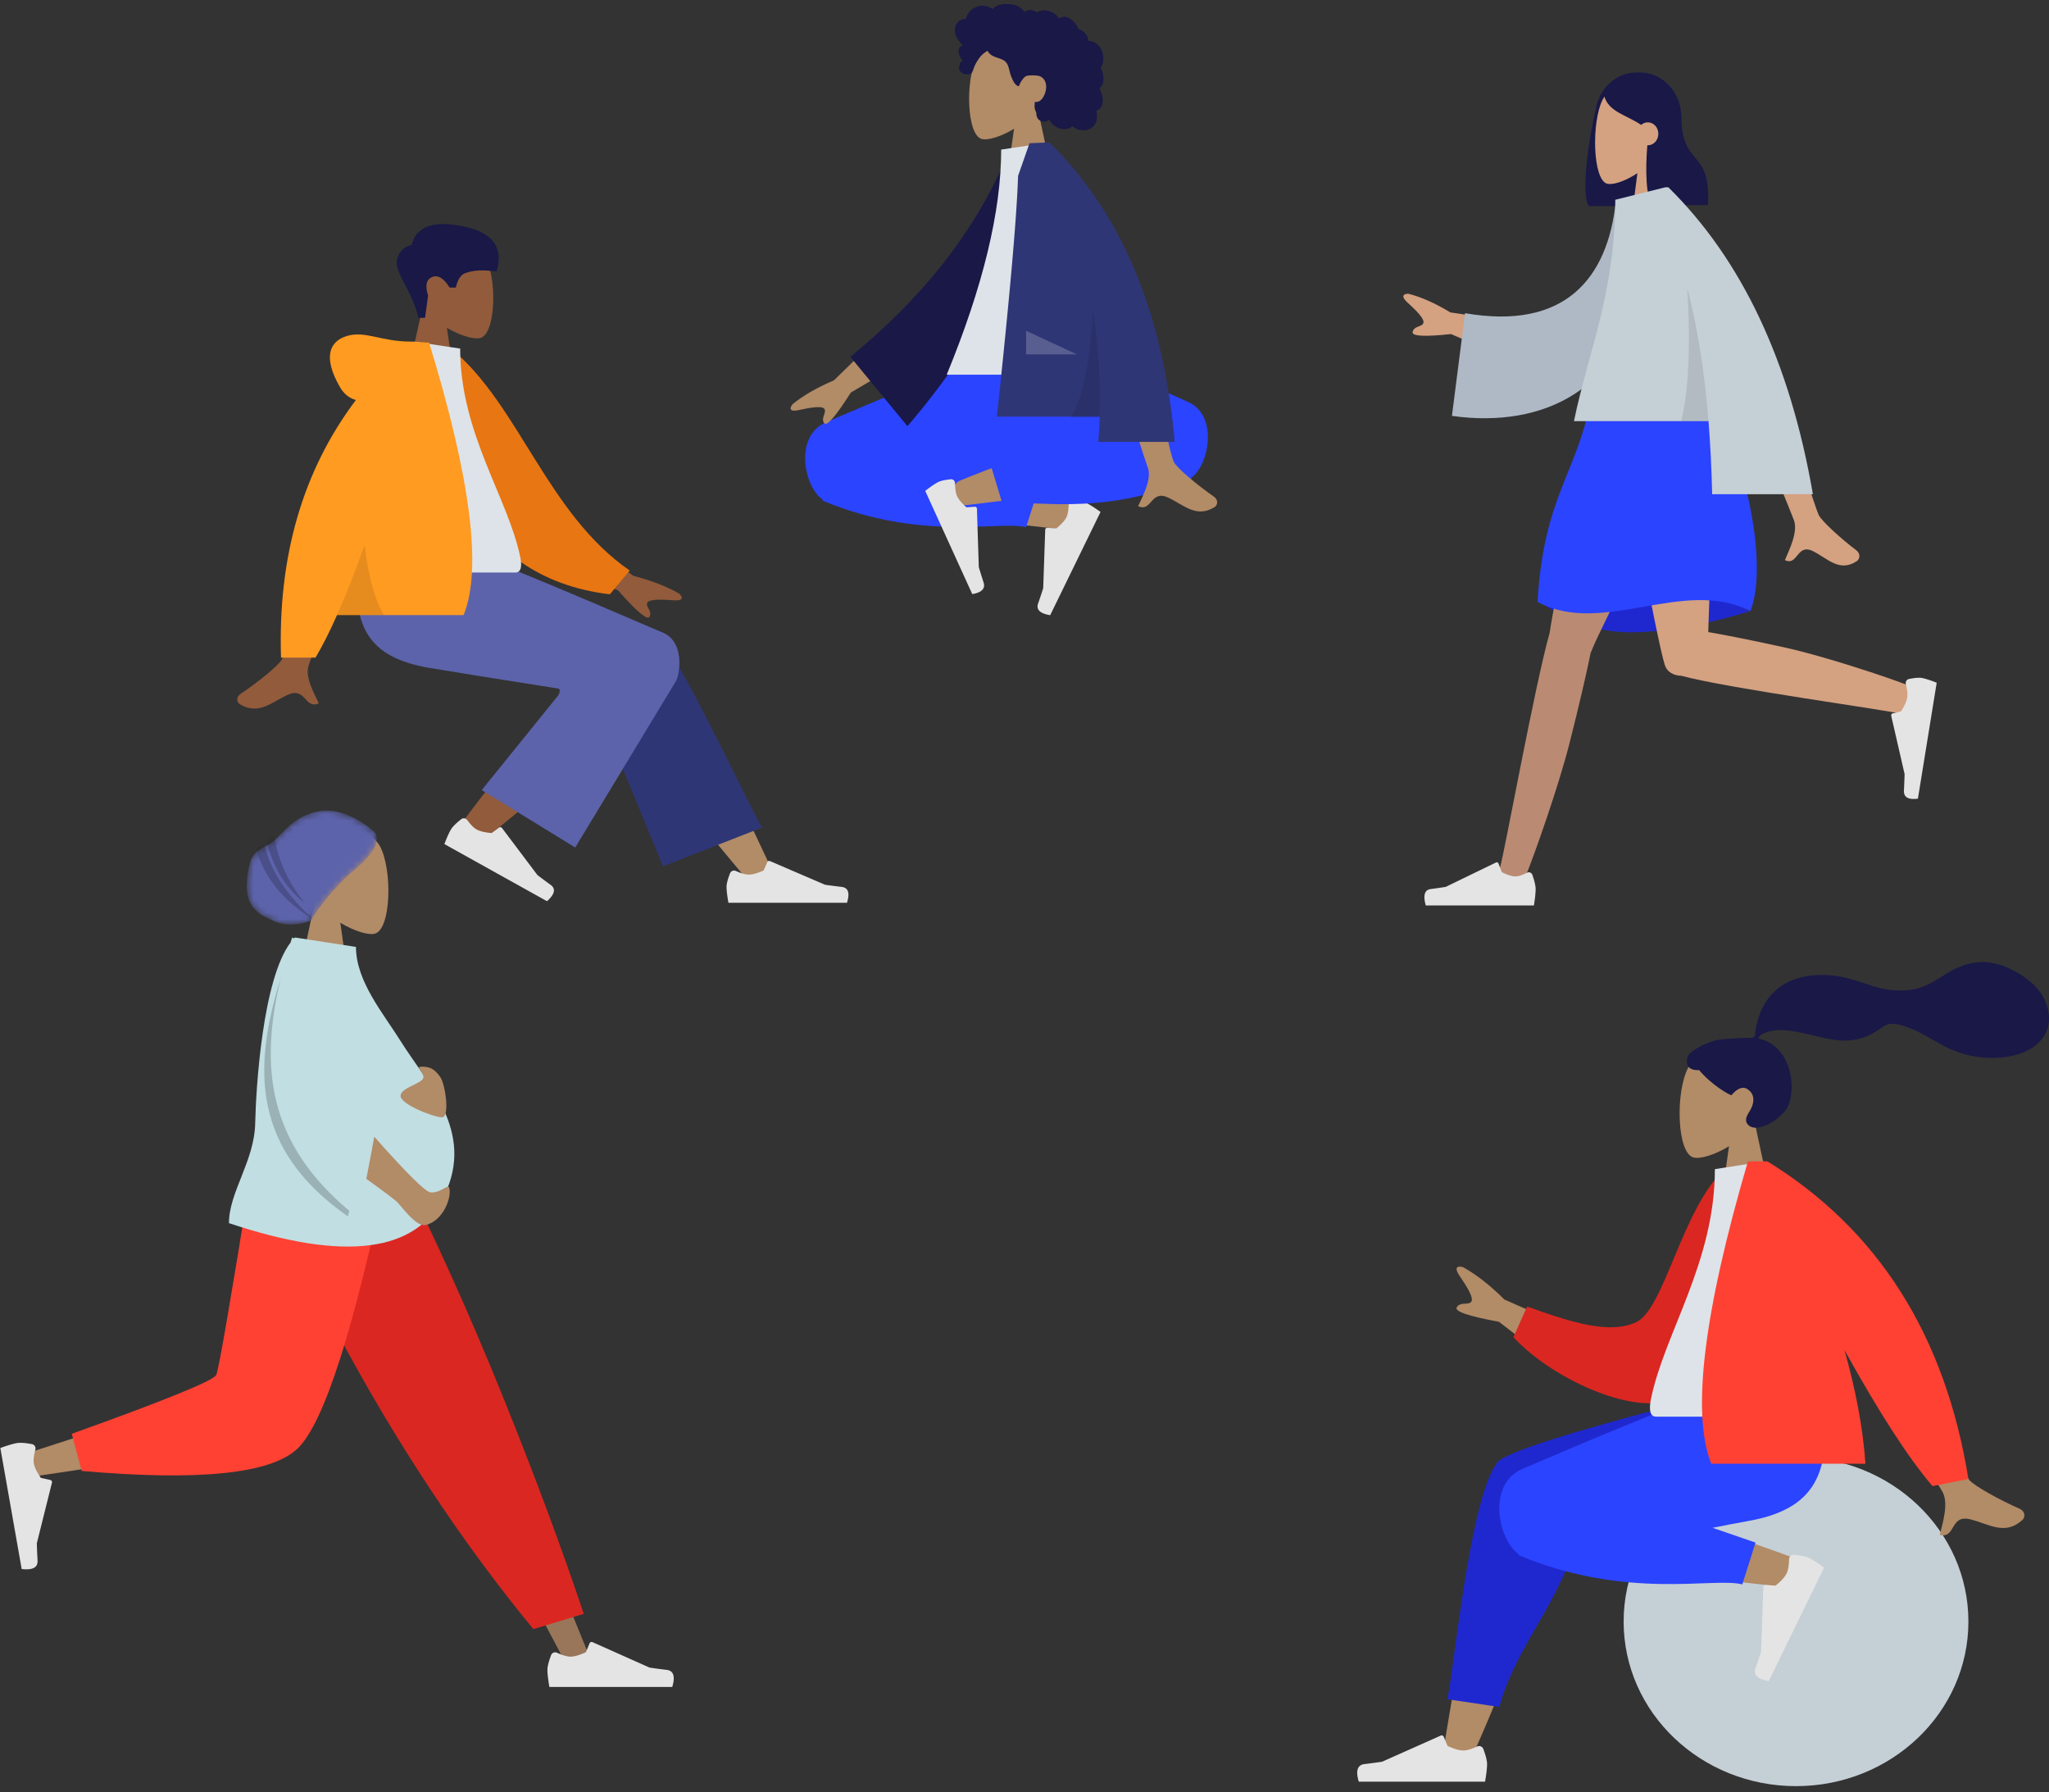 <svg width="311" height="272" xmlns="http://www.w3.org/2000/svg" xmlns:xlink="http://www.w3.org/1999/xlink"><rect width="100%" height="100%" fill="#333333" stroke="none"/><defs><path d="M20.158 4.035c-.07-.431.068-.643-1.667-1.859C16.756.961 13.955-.473 11.134.151 7.473.961 6.019 3.376 4.607 4.55 3.334 5.608 2.057 5.732 1.3 7.045.543 8.359.14 12.137.8 13.639c.907 2.073 2.698 2.631 4.004 3.228 2.242 1.024 5.41-.058 5.486-.237.594-1.386 3.79-5.294 5.711-6.937 1.413-1.207 4.484-3.633 4.158-5.658z" id="a"/></defs><g fill="none" fill-rule="evenodd"><path d="M266.396 170.633c1.566-1.838 2.626-4.091 2.449-6.615-.51-7.272-10.633-5.672-12.602-2.002-1.97 3.671-1.736 12.981.809 13.637 1.015.261 3.177-.38 5.378-1.706l-1.381 9.771h8.155l-2.808-13.085z" fill="#B28B67"/><path d="M260.891 157.786c1.075-.176 3.969-.297 4.503-.297.341 0 .71.078.912-.235.166-.257.105-.691.154-.988.058-.346.139-.687.222-1.028.234-.968.588-1.89 1.084-2.755.931-1.623 2.294-2.895 4.015-3.634 1.9-.817 4.05-1.004 6.095-.839 2.187.178 4.167.9 6.232 1.579 1.969.648 4.03.903 6.088.586 2.074-.318 3.641-1.442 5.391-2.509 1.791-1.092 3.837-1.807 5.954-1.643 1.977.154 3.798.97 5.432 2.06 1.529 1.02 2.791 2.247 3.503 3.974.766 1.857.765 3.897-.495 5.538-1.826 2.38-5.216 2.995-8.037 2.934a15.347 15.347 0 01-4.775-.875c-2.054-.722-3.829-1.947-5.751-2.941a14.998 14.998 0 00-2.811-1.125c-.949-.267-1.883-.39-2.741.183-.908.606-1.722 1.201-2.761 1.58a8.889 8.889 0 01-3.115.559c-2.066-.015-4.103-.659-6.11-1.09-1.636-.352-3.387-.703-5.056-.365-.696.142-1.713.433-1.964 1.156 4.232.767 5.894 6.001 4.701 9.843-.644 2.074-4.515 4.498-6.02 3.408-.953-.691-.374-1.597 0-2.196.718-1.146.963-2.619-.364-3.417-1.145-.688-2.349.947-2.372.945-.315-.025-3.034-1.563-4.908-3.807-1.848.109-2.129-1.109-1.687-2.106.441-.997 3.196-2.251 4.681-2.495z" fill="#191847"/><path d="M272.602 271.049c-14.451 0-26.165-11.182-26.165-24.976 0-13.794 11.714-24.976 26.165-24.976 14.451 0 26.165 11.182 26.165 24.976 0 13.794-11.714 24.976-26.165 24.976z" fill="#C5CFD6" fill-rule="nonzero"/><path d="M223.157 267.195c4.354-9.636 7.503-18.027 8.766-22.454 2.164-7.58 3.811-14.251 4.227-16.742.992-5.94-7.633-6.285-8.773-3.333-1.725 4.468-4.738 19.148-8.357 41.322l4.137 1.207zm50.502-30.241c-3.994-1.579-17.983-6.521-24.73-7.919a370.225 370.225 0 00-5.585-1.112c-5.251-1.002-7.972 8.471-2.914 9.199 12.595 1.813 30.452 3.685 31.98 3.895 2.141.294 3.76-3.071 1.249-4.063z" fill="#B28B67"/><path d="M240.121 225.316l21.607-10.999v-2.395h-2.57c-20.904 5.327-31.586 8.741-32.045 10.241a.9.9 0 00-.014.049l-.031.042c-4.143 5.697-6.624 33.512-7.438 35.595l7.938 1.184c3.037-11.26 12.752-19.105 12.494-32.591.07-.396.088-.771.059-1.126z" fill="#1F28CF"/><path d="M259.933 231.849c1.977-.396 3.798-.749 5.355-1.023 10.063-1.765 12.998-7.151 11.263-18.904H258.01c-3.029.87-18.768 7.471-26.935 10.982-5.405 2.323-3.701 10.699-.64 12.879.017.134.072.225.17.266 16.465 6.824 29.49 3.243 33.842 4.387l2.012-6.349-6.526-2.238z" fill="#2B44FF"/><path d="M272.293 235.944c1.079.104 1.845.266 2.298.487.551.268 1.31.752 2.277 1.451l-8.402 17.226c-1.698-.274-2.371-.922-2.019-1.945.353-1.022.637-1.875.853-2.559l.336-9.747a.338.338 0 01.351-.328h.01l1.499.094c.852-.689 1.414-1.313 1.686-1.871.222-.454.344-1.169.367-2.147a.68.68 0 01.696-.663l.048.002zM225.139 265.408c.38 1.015.57 1.775.57 2.278 0 .613-.102 1.507-.307 2.683h-19.165c-.498-1.647-.211-2.535.862-2.667 1.073-.131 1.965-.25 2.675-.355l8.908-3.972a.34.34 0 01.452.181l.573 1.389c.993.464 1.8.695 2.421.695.505 0 1.202-.203 2.091-.611a.68.68 0 01.92.379z" fill="#E4E4E4"/><path d="M240.66 202.617l-12.313-5.407c-2.156-2.149-4.239-3.783-6.248-4.901-.601-.191-1.627-.249-.532 1.351 1.095 1.599 2.175 3.33 1.737 3.89-.437.561-1.705-.058-2.205.854-.334.607 1.802 1.334 6.408 2.18l9.222 7.07 3.931-5.037zm49.779 1.49l-6.963 1.381c7.002 13.051 10.758 19.967 11.266 20.75 1.143 1.762.077 4.991-.317 6.692 2.472.575 1.497-3.146 4.625-2.369 2.855.709 5.276 2.529 7.939.075.327-.302.567-1.245-.549-1.729-2.781-1.205-6.889-3.462-7.555-4.338-.908-1.194-3.724-8.015-8.446-20.462z" fill="#B28B67"/><path d="M264.55 178.055l-2.938-.504c-6.4 6.208-9.012 21.123-13.277 23.097-4.032 1.867-9.749.061-16.544-2.378l-2.081 4.649c6.174 6.679 19.327 12.322 24.658 9.101 8.523-5.151 10.491-23.546 10.182-33.965z" fill="#DB2721"/><path d="M277.359 214.981H251.36c-1.188 0-.964-1.716-.792-2.582 1.982-9.99 9.719-20.759 9.719-34.98l7.499-1.176c6.203 9.976 8.348 22.259 9.573 38.738z" fill="#DDE3E9"/><path d="M279.952 204.866c5.3 9.56 9.755 16.443 13.365 20.649l5.45-1.068c-3.51-21.771-13.676-37.839-30.497-48.204h-2.969c-6.733 22.949-8.589 38.24-5.568 45.874h23.403c-.37-5.586-1.558-11.492-3.184-17.251z" fill="#FF4133"/><path d="M64.11 46.757c-1.47-1.663-2.465-3.701-2.299-5.985.48-6.58 9.981-5.132 11.83-1.811 1.848 3.32 1.628 11.744-.76 12.338-.953.237-2.983-.343-5.048-1.543l1.296 8.841h-7.655l2.636-11.84z" fill="#915B3C"/><path d="M63.521 48.238c-.96-4.12-3.698-6.93-3.28-8.77.28-1.229 1.022-1.992 2.229-2.291.624-2.434 2.637-3.47 6.04-3.106 5.102.545 8.217 2.588 6.872 7.083-1.237 0-2.73-.431-4.793.307-.655.235-1.123.961-1.405 2.18h-.933c-.905-1.446-1.798-1.978-2.678-1.594-.88.383-1.08 1.314-.6 2.794l-.46 3.397h-.992z" fill="#191847"/><path d="M113.516 133.618c-6.288-7.403-10.543-12.89-12.765-16.464-3.803-6.118-6.917-11.562-7.9-13.641-2.342-4.96 5.394-7.282 7.145-4.969 2.65 3.501 8.31 14.518 16.978 33.05l-3.458 2.024z" fill="#B28B67"/><path d="M100.63 131.466l-11.704-28.399c-2.503-5.176 9.585-8.58 11.425-6.17 4.176 5.47 14.103 27.046 15.348 28.676l-15.069 5.893z" fill="#2F3676"/><path d="M69.459 125.771c2.28-3.206 10.572-13.991 15.089-18.453a340.382 340.382 0 013.762-3.66c3.56-3.409 10.65 2.321 7.096 5.426-8.85 7.733-21.763 18.172-22.842 19.102-1.512 1.305-4.538-.401-3.105-2.415z" fill="#915B3C"/><path d="M69.992 124.322c-.785.624-1.296 1.133-1.533 1.528-.287.48-.624 1.227-1.01 2.24l15.58 8.671c1.178-1.065 1.362-1.892.55-2.48a97.718 97.718 0 01-2.006-1.489l-5.378-7.141a.327.327 0 00-.452-.063l-1.118.829c-1.025-.086-1.79-.27-2.295-.551-.41-.228-.88-.703-1.412-1.425a.653.653 0 00-.926-.119zM110.811 132.512c-.356.918-.535 1.605-.535 2.061 0 .554.096 1.363.288 2.427h17.99c.467-1.49.197-2.294-.81-2.413a102.68 102.68 0 01-2.51-.322l-8.362-3.593a.324.324 0 00-.424.164l-.538 1.257c-.932.419-1.69.629-2.273.629-.474 0-1.128-.185-1.962-.554a.648.648 0 00-.864.344z" fill="#E4E4E4"/><path d="M84.715 104.486c-9.728-1.528-16.243-2.572-19.547-3.134-9.417-1.6-12.163-6.485-10.54-17.143H71.98c2.296.64 11.89 4.592 28.782 11.859 3.039 1.454 2.473 5.742 1.917 7.155-.022.057-5.146 8.52-15.37 25.387l-14.193-8.716 11.626-14.381c.308-.596.299-.939-.026-1.027z" fill="#5C63AB"/><path d="M85.965 80.184l10.174 7.202c2.76.718 5.065 1.611 6.917 2.68.437.383.966 1.162-.848 1.027-1.814-.134-3.728-.197-3.978.4-.25.596.847 1.309.341 2.113-.337.537-1.93-.808-4.78-4.035l-10.075-4.027 2.249-5.36zm-39.065.249l6.666.025c-4.116 12.807-6.338 19.603-6.666 20.386-.738 1.763.824 4.449 1.492 5.892-2.176.938-1.944-2.537-4.688-1.306-2.505 1.123-4.41 3.158-7.304 1.437-.356-.212-.746-1.008.196-1.631 2.347-1.551 5.73-4.266 6.186-5.16.623-1.218 1.996-7.766 4.118-19.643z" fill="#915B3C"/><path d="M65.843 53.472l2.758-.456c10.233 8.522 14.436 24.892 26.98 33.565l-3.019 3.607c-21.761-2.597-27.155-22.566-26.72-36.716z" fill="#E87613"/><path d="M53.819 86.884h24.405c1.115 0 .905-1.553.743-2.336-1.86-9.04-9.123-18.784-9.123-31.651l-7.04-1.064c-5.822 9.026-7.835 20.14-8.985 35.05z" fill="#DDE3E9"/><path d="M54.015 60.706c-1.022-.284-1.832-.944-2.429-1.983-2.573-4.475-1.643-6.939 1.106-7.748 2.75-.81 5.202.858 9.583.858.238 0 .456.014.655.043l2.203.121c6.323 20.656 8.067 34.437 5.232 41.343H51.156c-1.138 2.558-2.227 4.71-3.267 6.457h-5.234c-.492-15.352 3.294-28.383 11.36-39.091z" fill="#FF9B21"/><path d="M55.339 82.732c.604 4.872 1.586 8.408 2.946 10.608h-7.129c1.328-2.984 2.722-6.52 4.183-10.608z" fill-opacity=".1" fill="#000"/><path d="M242.173 16.794c-1.004 4.024-2.311 13.07-.977 14.488h8.44l.003-.048c3.128-.377 5.561-3.264 5.561-6.77v-6.653c0-3.761-2.802-6.811-6.257-6.811h-.582c-3.139 0-5.737 2.515-6.188 5.794z" fill="#191847"/><path d="M251.922 23.194c1.341-1.714 2.249-3.814 2.097-6.167-.437-6.78-9.107-5.288-10.793-1.866-1.687 3.422-1.486 12.101.693 12.713.87.244 2.721-.354 4.606-1.59l-1.183 9.11h6.985l-2.405-12.2z" fill="#D4A181"/><path d="M250.034 22.048c-.322 3.763-.193 8.06.766 9.08h8.44c.47-8.893-4.074-5.45-4.074-13.823-.284-.301-.551-.6-.816-.857l.009-.246c-1.461-3.257-3.316-4.885-5.562-4.885-3.37 0-4.434 1.707-5.34 3.156.677 2.53 3.306 2.905 5.641 4.482.275-.244.626-.39 1.009-.39.884 0 1.6.78 1.6 1.743 0 .962-.716 1.742-1.6 1.742-.025 0-.049 0-.073-.002z" fill="#191847"/><path d="M265.558 92.763c-6.981 2.125-13.005 3.188-18.07 3.188-5.066 0-9.771-1.637-14.116-4.91 6.833-2.182 12.459-3.273 16.88-3.273 4.421 0 9.523 1.665 15.306 4.995z" fill="#1F28CF"/><path d="M241.444 99.015c.067-.11.124-.23.169-.36.933-2.686 15.881-31.668 17.37-36.967h-16.829c-1.132 4.029-6.228 29.31-6.946 34.355-2.263 7.956-6.922 33.724-7.516 35.509-.626 1.878 2.894 3.834 3.833 1.526 1.492-3.674 5.049-13.838 6.633-20.045 1.484-5.818 2.693-11.053 3.286-14.018z" fill="#BA8B72"/><path d="M255.212 102.553c6.834 1.881 31.831 5.28 33.547 5.813 1.765.548 3.312-3.411 1.131-4.269-3.471-1.365-13.034-4.518-18.832-5.804-4.664-1.035-8.92-1.88-11.777-2.375.242-8.736 1.349-29.702.623-34.23h-14.89c.695 4.342 6.574 36.026 7.667 39.197.347 1.133 1.381 1.633 2.531 1.668z" fill="#D4A181"/><path d="M289.731 103.043c.913-.185 1.581-.236 2.006-.155.517.099 1.256.338 2.217.716l-2.85 17.596c-1.463.191-2.17-.217-2.121-1.223.049-1.007.081-1.844.098-2.513l-2.025-8.822c-.039-.17.056-.342.212-.384l.008-.002 1.257-.301c.538-.837.854-1.541.946-2.111.075-.463.007-1.136-.205-2.018-.081-.339.106-.685.417-.773l.04-.01zM232.593 132.779c.326.946.488 1.654.488 2.124 0 .571-.087 1.405-.262 2.501h-16.415c-.426-1.536-.18-2.364.739-2.487a85.185 85.185 0 002.29-.331l7.63-3.703c.147-.071.319.001.384.161a.069.069 0 01.003.008l.491 1.295c.851.432 1.542.648 2.074.648.432 0 1.029-.19 1.79-.57.292-.146.638-.006.772.312a.72.72 0 01.016.042z" fill="#E4E4E4"/><path d="M259.856 61.688c-6.562-2.044-12.77-2.044-18.626 0-2.037 10.118-6.987 14.134-7.858 29.646 9.895 5.352 22.119-3.817 32.305 1.402 2.91-7.3-1.164-24.882-5.821-31.048z" fill="#2B44FF"/><path d="M231.626 49.114l-11.491-1.706c-2.298-1.391-4.413-2.334-6.344-2.826-.543-.017-1.407.197-.12 1.366 1.288 1.168 2.594 2.46 2.365 3.084-.229.624-1.427.392-1.625 1.351-.132.64 1.811.743 5.83.312l9.323 4.023 2.062-5.604zm36.097 2.896l-6.373.026c6.988 17.118 10.632 26.08 10.931 26.888.674 1.817-.751 4.583-1.361 6.07 1.985.967 1.773-2.613 4.277-1.345 2.286 1.157 4.024 3.254 6.665 1.48.324-.218.68-1.038-.179-1.68-2.142-1.598-5.228-4.396-5.645-5.316-.568-1.256-3.34-9.964-8.315-26.123z" fill="#D4A181"/><path d="M250.267 30.008l-4.99.362c-1.229 12.102-7.922 19.746-22.909 17.158l-1.991 15.585c14.007 1.97 26.292-4.134 28.809-20.661.652-4.279 1.167-8.732 1.081-12.444z" fill="#AFB9C5"/><path d="M252.729 28.43l-7.56 1.884c0 14.154-4.142 23.185-6.267 33.592h20.418c.287 3.596.464 7.292.556 11.088h15.288c-3.464-20.065-10.776-35.588-21.936-46.57h-.495l-.004.005z" fill="#C5CFD6"/><path d="M256.098 43.713c.527 8.82.217 15.55-.928 20.193h4.15c-.57-7.124-1.575-13.855-3.222-20.193z" fill-opacity=".1" fill="#000"/><path d="M47.797 136.803c-1.523-1.788-2.554-3.98-2.382-6.435.496-7.076 10.345-5.519 12.261-1.948 1.916 3.571 1.688 12.629-.788 13.267-.987.255-3.09-.369-5.232-1.659L53 149.535h-7.935l2.732-12.732z" fill="#B28B67"/><g transform="translate(37 123)"><mask id="b" fill="#fff"><use xlink:href="#a"/></mask><g mask="url(#b)"><path d="M20.158 4.035c-.07-.431.068-.643-1.667-1.859C16.756.961 13.955-.473 11.134.151 7.473.961 6.019 3.376 4.607 4.55 3.334 5.608 2.057 5.732 1.3 7.045.543 8.359.14 12.137.8 13.639c.907 2.073 2.698 2.631 4.004 3.228 2.242 1.024 5.41-.058 5.486-.237.594-1.386 3.79-5.294 5.711-6.937 1.413-1.207 4.484-3.633 4.158-5.658z" fill="#5C63AB" fill-rule="nonzero"/><path d="M4.58 3.723c.595 3.762 2.157 7.203 4.687 10.322-2.95-2.288-4.893-5.488-5.83-9.6l1.143-.722zM3.106 5.158c.976 4.042 3.51 7.862 7.604 11.459-4.736-2.86-7.712-6.549-8.926-11.069l1.322-.39z" fill-opacity=".2" fill="#000"/></g></g><path fill="#997659" d="M43.085 176.983l24.567 41.071 18.418 34.723h3.967l-30.86-75.794z"/><path d="M83.644 251.174c-.37.987-.555 1.726-.555 2.216 0 .596.1 1.466.298 2.61h18.648c.484-1.602.204-2.467-.84-2.595a99.607 99.607 0 01-2.601-.346l-8.668-3.863a.33.33 0 00-.44.176l-.557 1.351c-.966.451-1.752.676-2.356.676-.491 0-1.169-.198-2.034-.594a.66.66 0 00-.895.369z" fill="#E4E4E4"/><path d="M80.955 247.217l7.65-2.315c-3.352-10.02-7.46-21.047-12.325-33.08-4.864-12.034-10.088-23.647-15.672-34.839H39c6.208 14.158 12.79 27.021 19.745 38.591 6.955 11.57 14.358 22.118 22.21 31.643z" fill="#DB2721"/><path d="M41.47 176.983c-2.318 14.433-6.79 32.872-7.212 33.441-.281.38-10.41 3.774-30.387 10.183l.857 3.498c23.822-3.437 36.374-6.104 37.657-8 1.923-2.844 11.527-25.314 15.247-39.122H41.471z" fill="#B28B67"/><path d="M10.893 217.583l1.51 5.634c17.817 1.563 28.734.434 32.751-3.387 4.017-3.821 8.595-18.103 13.734-42.847H38.284c-3.256 20.262-5.076 30.818-5.461 31.668-.385.851-7.695 3.828-21.93 8.932z" fill="#FF4133"/><path d="M4.85 219.149c-1.037-.192-1.797-.246-2.28-.161-.587.103-1.426.352-2.518.747l3.238 18.363c1.662.2 2.465-.226 2.41-1.276a103.394 103.394 0 01-.112-2.623l2.3-9.206a.33.33 0 00-.25-.403l-1.427-.314c-.612-.874-.97-1.608-1.075-2.203-.086-.484-.008-1.186.232-2.106a.661.661 0 00-.519-.818z" fill="#E4E4E4"/><path d="M44.107 143.021c.077-.251.155-.504.235-.756l.294.138c.045-.047.091-.093.138-.138l9.254 1.431c0 5.204 4.14 10.073 6.76 14.262 4.072 6.513 11.318 13.731 6.672 23.406-4.186 8.718-15.09 10.134-32.71 4.247 0-4.695 3.86-9.416 3.982-15.125.117-5.435 1.134-21.902 5.375-27.465z" fill="#C1DEE2"/><path d="M55.602 178.892c.62-3.193 1.02-5.326 1.205-6.396 4.93 5.571 7.778 8.389 8.544 8.453 1.441.122 2.506-1.156 2.81-.797.5 1.488-.915 5.212-3.62 5.754-1.292.258-3.292-2.406-4.115-3.35-.324-.371-1.932-1.592-4.824-3.664zm8.516-17.028c1.278 0 1.965.529 2.72 1.595.756 1.066 1.471 6.093.258 6.093s-6.296-1.943-6.296-3.25 3.468-1.86 3.468-2.843c0-.984-1.428-1.595-.15-1.595z" fill="#B28B67"/><path d="M53.022 183.753l-.232.83c-14.48-10.12-14.486-22.383-10.18-36.13-3.246 13.533-1.924 24.947 10.412 35.3z" fill-opacity=".2" fill="#000"/><path d="M157.517 16.53c1.424-1.671 2.388-3.72 2.227-6.015-.464-6.613-9.67-5.158-11.461-1.82-1.791 3.338-1.578 11.804.736 12.4.923.239 2.89-.344 4.891-1.55l-1.256 8.886h7.416l-2.553-11.9z" fill="#B28B67"/><path d="M144.997 4.067c.154-.54.567-1.002 1.124-1.139.135-.033.274-.047.413-.04.05.001.064.015.087-.02.017-.025.018-.088.025-.119.022-.094.05-.187.084-.278.116-.31.312-.584.548-.815a2.759 2.759 0 011.657-.784c.34-.03.676.025.997.136.166.057.327.128.484.207.047.023.2.14.247.132.053-.009.158-.139.2-.171.526-.404 1.175-.562 1.83-.558.739.006 1.451.043 2.068.494a4.156 4.156 0 01.553.49c.035.038.069.076.101.116.055.067.047.09.124.042.297-.18.64-.264.987-.222.205.026.405.087.595.169.065.027.215.138.284.139.068 0 .216-.101.286-.127a2.35 2.35 0 011.191-.11c.412.066.818.23 1.167.458.168.11.315.231.433.394.051.07.097.144.154.21.034.037.101.077.119.125-.011-.029.451-.207.495-.219.232-.06.468-.048.696.027.428.14.795.456 1.098.78a3.11 3.11 0 01.558.834c.022.048.037.108.067.15.038.056.063.057.132.081.35.123.669.33.912.61.246.285.406.634.473 1.002.004.022.006.112.019.123.017.016.087.01.114.012a2.247 2.247 0 01.756.222c.598.296 1.025.85 1.234 1.474.22.655.216 1.405-.047 2.047a1.897 1.897 0 01-.152.3c-.036.058-.048.058-.024.12.026.068.074.134.106.201.102.218.173.449.218.684.074.387.11.794.038 1.184a1.711 1.711 0 01-.183.519 1.539 1.539 0 01-.26.34c-.02.02-.046.036-.063.058-.042.053-.051.01-.029.088.03.11.098.217.139.324.043.11.082.22.117.333.072.227.132.459.17.694.073.452.06.934-.154 1.35a1.345 1.345 0 01-.632.606c-.046.022-.104.03-.125.075-.022.047.011.141.019.194.065.46.098.943-.038 1.393a1.925 1.925 0 01-.763 1.025c-.699.47-1.64.444-2.374.067a2.514 2.514 0 01-.53-.364c-.406.547-1.242.53-1.836.374-.74-.194-1.334-.709-1.676-1.385-.468.57-1.45.385-1.775-.233a1.483 1.483 0 01-.149-.487c-.012-.088-.005-.178-.014-.266-.012-.112-.086-.22-.13-.33a1.853 1.853 0 01-.138-.656c-.001-.119.014-.235.026-.353.01-.106-.02-.205-.036-.31.189.032.421-.02.599-.075.176-.054.34-.196.464-.326.288-.301.463-.697.584-1.09.263-.864.155-1.9-.714-2.375-.404-.22-1.617-.22-2.099-.11-.507.114-1.082 1.233-1.11 1.338-.017.065-.009.145-.068.189-.132.095-.348-.07-.445-.152a1.754 1.754 0 01-.39-.518 6.467 6.467 0 01-.535-1.312c-.098-.35-.162-.71-.291-1.05-.128-.339-.331-.642-.646-.834-.342-.208-.735-.318-1.111-.45-.373-.13-.74-.289-1.029-.565a1.444 1.444 0 01-.176-.196c-.04-.057-.08-.165-.142-.2-.095-.056-.235.089-.318.141a3.68 3.68 0 00-1.023 1.016c-.273.392-.497.77-.679 1.209-.135.325-.219.742-.457 1.008-.106.12-.894.191-1.149.087-.256-.104-.542-.373-.628-.543a.85.85 0 01-.071-.552c.022-.112.067-.216.092-.325.021-.092.04-.18.084-.263a.65.65 0 01.405-.323 1.893 1.893 0 01-.437-.592 2.551 2.551 0 01-.226-.772.936.936 0 01.125-.602c.119-.187.33-.31.513-.426a3.332 3.332 0 01-.714-.778c-.383-.572-.619-1.294-.425-1.976z" fill="#191847"/><path d="M164.122 76.845c-3.633-1.436-16.355-5.93-22.491-7.2a330.858 330.858 0 00-5.079-1.012c-4.775-.912-7.25 7.704-2.65 8.366 11.455 1.648 27.694 3.35 29.084 3.542 1.948.267 3.419-2.793 1.136-3.696z" fill="#B28B67"/><path d="M151.639 72.203c1.798-.36 3.454-.681 4.871-.93 9.151-1.605 11.82-6.504 10.242-17.192H149.89c-2.754.791-17.068 6.794-24.495 9.987-4.915 2.113-3.366 9.73-.582 11.713.015.121.065.204.154.241 14.974 6.206 26.82 2.95 30.777 3.99l1.83-5.773-5.935-2.036z" fill="#2B44FF"/><path d="M162.88 75.927c.981.094 1.678.242 2.09.443.5.244 1.191.684 2.07 1.32l-7.641 15.665c-1.544-.25-2.156-.839-1.836-1.768.321-.93.579-1.705.776-2.328l.305-8.864a.31.31 0 01.32-.298h.008l1.364.086c.775-.627 1.286-1.195 1.534-1.703.201-.412.312-1.063.333-1.952a.619.619 0 01.677-.6z" fill="#E4E4E4"/><path d="M145.756 72.915c3.424-1.448 15.414-5.98 21.196-7.26 1.662-.37 3.273-.711 4.787-1.02 4.501-.92 6.833 7.767 2.498 8.434-10.796 1.662-26.1 3.379-27.41 3.571-1.836.27-3.223-2.816-1.071-3.725z" fill="#B28B67"/><path d="M155.996 68.944c-1.67-.35-3.207-.664-4.523-.906-8.499-1.565-10.978-6.34-9.512-16.76h15.659c2.558.771 15.852 6.623 22.749 9.736 4.565 2.06 3.126 9.486.541 11.419-.014.118-.06.199-.143.235-13.907 6.05-24.908 2.875-28.583 3.89l-1.7-5.63 5.512-1.984z" fill="#2B44FF"/><path d="M144.32 72.73c-.917.093-1.568.24-1.953.441-.468.245-1.113.684-1.935 1.32l7.141 15.666c1.443-.25 2.015-.839 1.716-1.768-.3-.93-.542-1.706-.725-2.328l-.285-8.864c-.006-.171-.14-.305-.299-.299h-.008l-1.275.087c-.724-.628-1.201-1.195-1.433-1.703-.188-.412-.292-1.063-.312-1.952-.007-.342-.272-.612-.591-.603a.564.564 0 00-.041.002z" fill="#E4E4E4"/><path d="M135.334 49.174l-8.754 8.54c-2.547 1.087-4.634 2.287-6.261 3.6-.366.44-.764 1.286.957.908s3.549-.699 3.873-.14c.323.56-.63 1.419-.032 2.151.398.489 1.739-1.065 4.022-4.66l9.103-5.368-2.908-5.03zm38.857 1.205l-6.458.025c3.987 12.872 6.14 19.702 6.458 20.49.715 1.772-.798 4.471-1.446 5.921 2.108.944 1.883-2.55 4.542-1.312 2.427 1.129 4.273 3.174 7.077 1.445.344-.213.722-1.014-.191-1.64-2.273-1.559-5.55-4.288-5.993-5.186-.603-1.225-1.933-7.806-3.989-19.743z" fill="#B28B67"/><path d="M155.838 23.28l-2.672-.458c-4.601 11.493-12.633 21.936-24.097 31.329l8.663 10.524C149.194 51.3 156.26 37.503 155.838 23.28z" fill="#191847"/><path d="M167.487 56.862h-23.795c5.513-13.404 8.269-24.79 8.269-34.16l7.178-1.07c5.641 9.073 7.234 20.244 8.348 35.23z" fill="#DDE3E9"/><path d="M159.291 21.638l-.003-.005h-.468c-.561.019-1.415.054-2.562.104l-1.735 4.957c-.183 6.043-1.255 18.222-3.214 36.536h15.598a94.883 94.883 0 01-.202 3.83h11.598c-1.735-19.573-8.07-34.715-19.006-45.427l-.006.005z" fill="#2F3676"/><path d="M165.877 47.045c-.444 7.885-1.555 13.32-3.334 16.307h4.36c.191-5.673-.151-11.109-1.026-16.307z" fill-opacity=".1" fill="#000"/><path fill-opacity=".2" fill="#FFF" d="M163.435 53.772l-7.691-3.576v3.576z"/></g></svg>